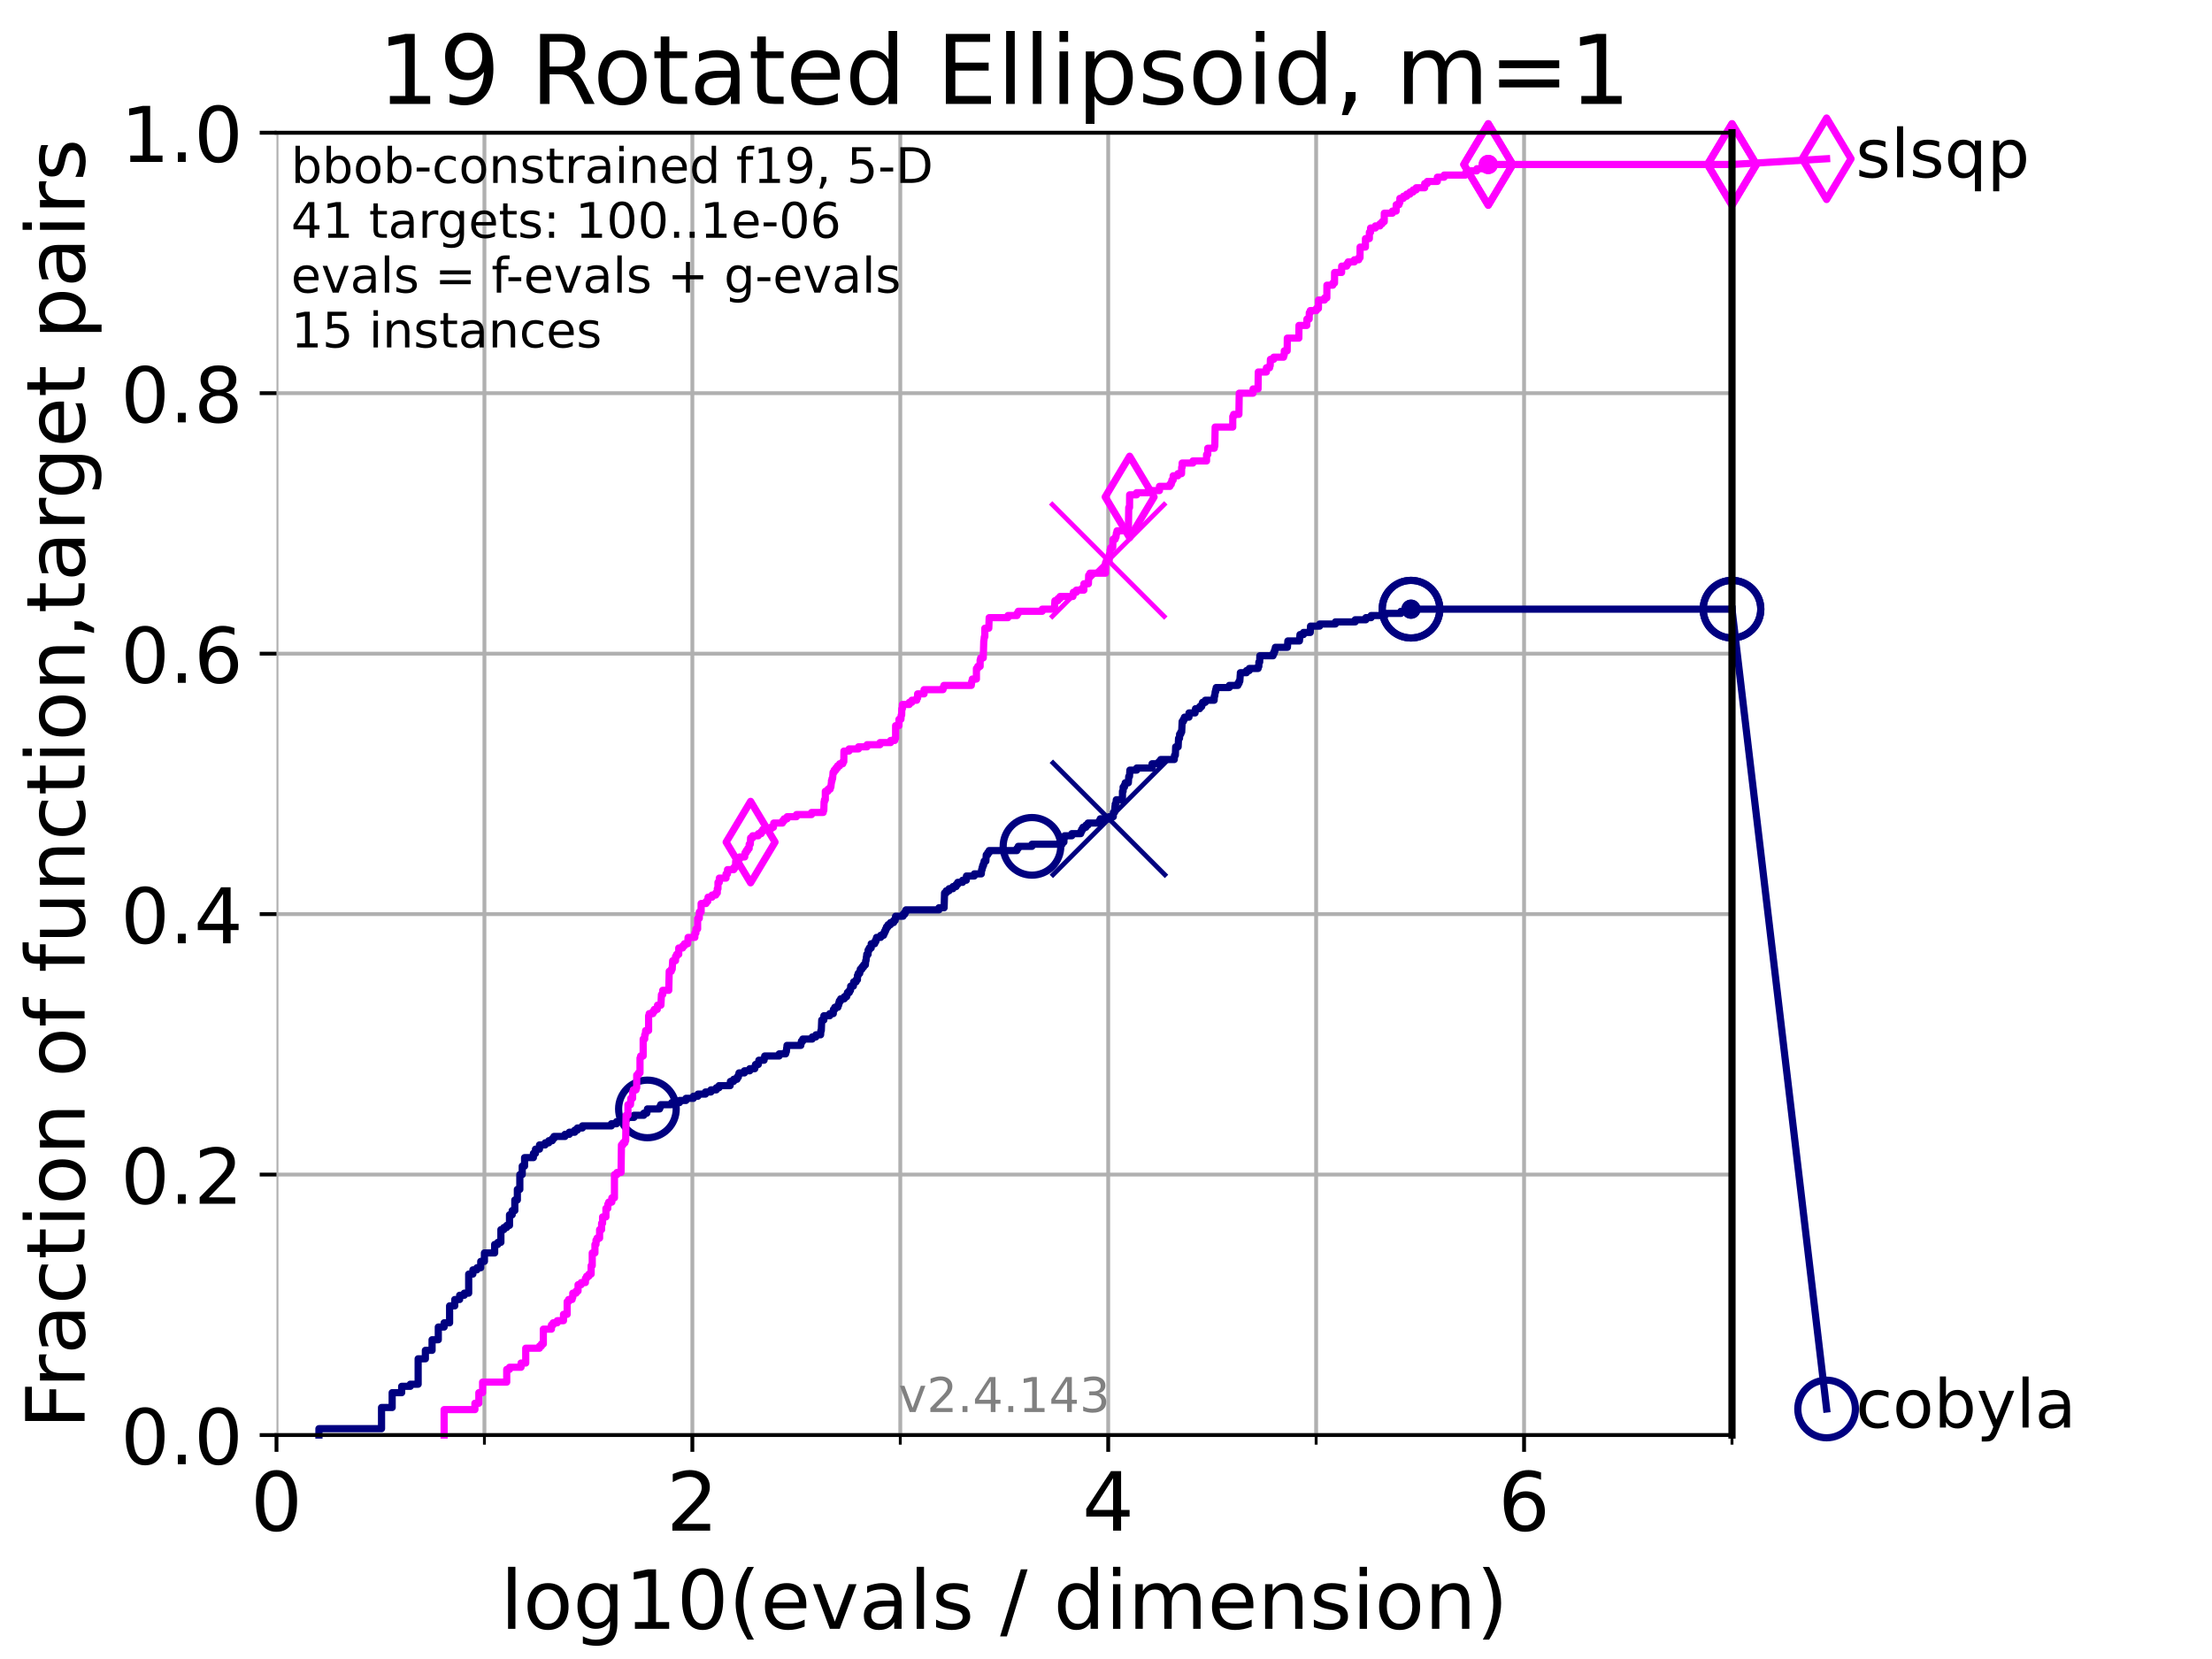 <?xml version="1.0" encoding="utf-8" standalone="no"?>
<!DOCTYPE svg PUBLIC "-//W3C//DTD SVG 1.1//EN"
  "http://www.w3.org/Graphics/SVG/1.1/DTD/svg11.dtd">
<!-- Created with matplotlib (https://matplotlib.org/) -->
<svg height="345.6pt" version="1.1" viewBox="0 0 460.8 345.6" width="460.8pt" xmlns="http://www.w3.org/2000/svg" xmlns:xlink="http://www.w3.org/1999/xlink">
 <defs>
  <style type="text/css">*{stroke-linecap:butt;stroke-linejoin:round;}</style>
 </defs>
 <g id="figure_1">
  <g id="patch_1">
   <path d="M 0 345.6 
L 460.8 345.6 
L 460.8 0 
L 0 0 
z
" style="fill:#ffffff;"/>
  </g>
  <g id="axes_1">
   <g id="patch_2">
    <path d="M 57.6 298.944 
L 360.806 298.944 
L 360.806 27.648 
L 57.6 27.648 
z
" style="fill:#ffffff;"/>
   </g>
   <g id="matplotlib.axis_1">
    <g id="xtick_1">
     <g id="line2d_1">
      <path clip-path="url(#p897d78f3f4)" d="M 57.6 298.944 
L 57.6 27.648 
" style="fill:none;stroke:#b0b0b0;stroke-linecap:square;stroke-width:0.8;"/>
     </g>
     <g id="line2d_2">
      <defs>
       <path d="M 0 0 
L 0 3.5 
" id="m6824b23550" style="stroke:#000000;stroke-width:0.8;"/>
      </defs>
      <g>
       <use style="stroke:#000000;stroke-width:0.8;" x="57.6" xlink:href="#m6824b23550" y="298.944"/>
      </g>
     </g>
     <g id="text_1">
      <!-- 0 -->
      <g transform="translate(52.192 318.861)scale(0.17 -0.17)">
       <defs>
        <path d="M 31.781 66.406 
Q 24.172 66.406 20.328 58.906 
Q 16.5 51.422 16.5 36.375 
Q 16.5 21.391 20.328 13.891 
Q 24.172 6.391 31.781 6.391 
Q 39.453 6.391 43.281 13.891 
Q 47.125 21.391 47.125 36.375 
Q 47.125 51.422 43.281 58.906 
Q 39.453 66.406 31.781 66.406 
z
M 31.781 74.219 
Q 44.047 74.219 50.516 64.516 
Q 56.984 54.828 56.984 36.375 
Q 56.984 17.969 50.516 8.266 
Q 44.047 -1.422 31.781 -1.422 
Q 19.531 -1.422 13.062 8.266 
Q 6.594 17.969 6.594 36.375 
Q 6.594 54.828 13.062 64.516 
Q 19.531 74.219 31.781 74.219 
z
" id="DejaVuSans-48"/>
       </defs>
       <use xlink:href="#DejaVuSans-48"/>
      </g>
     </g>
    </g>
    <g id="xtick_2">
     <g id="line2d_3">
      <path clip-path="url(#p897d78f3f4)" d="M 144.23 298.944 
L 144.23 27.648 
" style="fill:none;stroke:#b0b0b0;stroke-linecap:square;stroke-width:0.8;"/>
     </g>
     <g id="line2d_4">
      <g>
       <use style="stroke:#000000;stroke-width:0.8;" x="144.23" xlink:href="#m6824b23550" y="298.944"/>
      </g>
     </g>
     <g id="text_2">
      <!-- 2 -->
      <g transform="translate(138.822 318.861)scale(0.17 -0.17)">
       <defs>
        <path d="M 19.188 8.297 
L 53.609 8.297 
L 53.609 0 
L 7.328 0 
L 7.328 8.297 
Q 12.938 14.109 22.625 23.891 
Q 32.328 33.688 34.812 36.531 
Q 39.547 41.844 41.422 45.531 
Q 43.312 49.219 43.312 52.781 
Q 43.312 58.594 39.234 62.25 
Q 35.156 65.922 28.609 65.922 
Q 23.969 65.922 18.812 64.312 
Q 13.672 62.703 7.812 59.422 
L 7.812 69.391 
Q 13.766 71.781 18.938 73 
Q 24.125 74.219 28.422 74.219 
Q 39.75 74.219 46.484 68.547 
Q 53.219 62.891 53.219 53.422 
Q 53.219 48.922 51.531 44.891 
Q 49.859 40.875 45.406 35.406 
Q 44.188 33.984 37.641 27.219 
Q 31.109 20.453 19.188 8.297 
z
" id="DejaVuSans-50"/>
       </defs>
       <use xlink:href="#DejaVuSans-50"/>
      </g>
     </g>
    </g>
    <g id="xtick_3">
     <g id="line2d_5">
      <path clip-path="url(#p897d78f3f4)" d="M 230.861 298.944 
L 230.861 27.648 
" style="fill:none;stroke:#b0b0b0;stroke-linecap:square;stroke-width:0.8;"/>
     </g>
     <g id="line2d_6">
      <g>
       <use style="stroke:#000000;stroke-width:0.8;" x="230.861" xlink:href="#m6824b23550" y="298.944"/>
      </g>
     </g>
     <g id="text_3">
      <!-- 4 -->
      <g transform="translate(225.453 318.861)scale(0.17 -0.17)">
       <defs>
        <path d="M 37.797 64.312 
L 12.891 25.391 
L 37.797 25.391 
z
M 35.203 72.906 
L 47.609 72.906 
L 47.609 25.391 
L 58.016 25.391 
L 58.016 17.188 
L 47.609 17.188 
L 47.609 0 
L 37.797 0 
L 37.797 17.188 
L 4.891 17.188 
L 4.891 26.703 
z
" id="DejaVuSans-52"/>
       </defs>
       <use xlink:href="#DejaVuSans-52"/>
      </g>
     </g>
    </g>
    <g id="xtick_4">
     <g id="line2d_7">
      <path clip-path="url(#p897d78f3f4)" d="M 317.491 298.944 
L 317.491 27.648 
" style="fill:none;stroke:#b0b0b0;stroke-linecap:square;stroke-width:0.8;"/>
     </g>
     <g id="line2d_8">
      <g>
       <use style="stroke:#000000;stroke-width:0.8;" x="317.491" xlink:href="#m6824b23550" y="298.944"/>
      </g>
     </g>
     <g id="text_4">
      <!-- 6 -->
      <g transform="translate(312.083 318.861)scale(0.17 -0.17)">
       <defs>
        <path d="M 33.016 40.375 
Q 26.375 40.375 22.484 35.828 
Q 18.609 31.297 18.609 23.391 
Q 18.609 15.531 22.484 10.953 
Q 26.375 6.391 33.016 6.391 
Q 39.656 6.391 43.531 10.953 
Q 47.406 15.531 47.406 23.391 
Q 47.406 31.297 43.531 35.828 
Q 39.656 40.375 33.016 40.375 
z
M 52.594 71.297 
L 52.594 62.312 
Q 48.875 64.062 45.094 64.984 
Q 41.312 65.922 37.594 65.922 
Q 27.828 65.922 22.672 59.328 
Q 17.531 52.734 16.797 39.406 
Q 19.672 43.656 24.016 45.922 
Q 28.375 48.188 33.594 48.188 
Q 44.578 48.188 50.953 41.516 
Q 57.328 34.859 57.328 23.391 
Q 57.328 12.156 50.688 5.359 
Q 44.047 -1.422 33.016 -1.422 
Q 20.359 -1.422 13.672 8.266 
Q 6.984 17.969 6.984 36.375 
Q 6.984 53.656 15.188 63.938 
Q 23.391 74.219 37.203 74.219 
Q 40.922 74.219 44.703 73.484 
Q 48.484 72.75 52.594 71.297 
z
" id="DejaVuSans-54"/>
       </defs>
       <use xlink:href="#DejaVuSans-54"/>
      </g>
     </g>
    </g>
    <g id="xtick_5">
     <g id="line2d_9">
      <path clip-path="url(#p897d78f3f4)" d="M 100.915 298.944 
L 100.915 27.648 
" style="fill:none;stroke:#b0b0b0;stroke-linecap:square;stroke-width:0.8;"/>
     </g>
     <g id="line2d_10">
      <defs>
       <path d="M 0 0 
L 0 2 
" id="m13a3b4d443" style="stroke:#000000;stroke-width:0.6;"/>
      </defs>
      <g>
       <use style="stroke:#000000;stroke-width:0.6;" x="100.915" xlink:href="#m13a3b4d443" y="298.944"/>
      </g>
     </g>
    </g>
    <g id="xtick_6">
     <g id="line2d_11">
      <path clip-path="url(#p897d78f3f4)" d="M 187.546 298.944 
L 187.546 27.648 
" style="fill:none;stroke:#b0b0b0;stroke-linecap:square;stroke-width:0.8;"/>
     </g>
     <g id="line2d_12">
      <g>
       <use style="stroke:#000000;stroke-width:0.6;" x="187.546" xlink:href="#m13a3b4d443" y="298.944"/>
      </g>
     </g>
    </g>
    <g id="xtick_7">
     <g id="line2d_13">
      <path clip-path="url(#p897d78f3f4)" d="M 274.176 298.944 
L 274.176 27.648 
" style="fill:none;stroke:#b0b0b0;stroke-linecap:square;stroke-width:0.8;"/>
     </g>
     <g id="line2d_14">
      <g>
       <use style="stroke:#000000;stroke-width:0.6;" x="274.176" xlink:href="#m13a3b4d443" y="298.944"/>
      </g>
     </g>
    </g>
    <g id="xtick_8">
     <g id="line2d_15">
      <path clip-path="url(#p897d78f3f4)" d="M 360.806 298.944 
L 360.806 27.648 
" style="fill:none;stroke:#b0b0b0;stroke-linecap:square;stroke-width:0.8;"/>
     </g>
     <g id="line2d_16">
      <g>
       <use style="stroke:#000000;stroke-width:0.6;" x="360.806" xlink:href="#m13a3b4d443" y="298.944"/>
      </g>
     </g>
    </g>
    <g id="text_5">
     <!-- log10(evals / dimension) -->
     <g transform="translate(104.239 339.314)scale(0.17 -0.17)">
      <defs>
       <path d="M 9.422 75.984 
L 18.406 75.984 
L 18.406 0 
L 9.422 0 
z
" id="DejaVuSans-108"/>
       <path d="M 30.609 48.391 
Q 23.391 48.391 19.188 42.75 
Q 14.984 37.109 14.984 27.297 
Q 14.984 17.484 19.156 11.844 
Q 23.344 6.203 30.609 6.203 
Q 37.797 6.203 41.984 11.859 
Q 46.188 17.531 46.188 27.297 
Q 46.188 37.016 41.984 42.703 
Q 37.797 48.391 30.609 48.391 
z
M 30.609 56 
Q 42.328 56 49.016 48.375 
Q 55.719 40.766 55.719 27.297 
Q 55.719 13.875 49.016 6.219 
Q 42.328 -1.422 30.609 -1.422 
Q 18.844 -1.422 12.172 6.219 
Q 5.516 13.875 5.516 27.297 
Q 5.516 40.766 12.172 48.375 
Q 18.844 56 30.609 56 
z
" id="DejaVuSans-111"/>
       <path d="M 45.406 27.984 
Q 45.406 37.75 41.375 43.109 
Q 37.359 48.484 30.078 48.484 
Q 22.859 48.484 18.828 43.109 
Q 14.797 37.75 14.797 27.984 
Q 14.797 18.266 18.828 12.891 
Q 22.859 7.516 30.078 7.516 
Q 37.359 7.516 41.375 12.891 
Q 45.406 18.266 45.406 27.984 
z
M 54.391 6.781 
Q 54.391 -7.172 48.188 -13.984 
Q 42 -20.797 29.203 -20.797 
Q 24.469 -20.797 20.266 -20.094 
Q 16.062 -19.391 12.109 -17.922 
L 12.109 -9.188 
Q 16.062 -11.328 19.922 -12.344 
Q 23.781 -13.375 27.781 -13.375 
Q 36.625 -13.375 41.016 -8.766 
Q 45.406 -4.156 45.406 5.172 
L 45.406 9.625 
Q 42.625 4.781 38.281 2.391 
Q 33.938 0 27.875 0 
Q 17.828 0 11.672 7.656 
Q 5.516 15.328 5.516 27.984 
Q 5.516 40.672 11.672 48.328 
Q 17.828 56 27.875 56 
Q 33.938 56 38.281 53.609 
Q 42.625 51.219 45.406 46.391 
L 45.406 54.688 
L 54.391 54.688 
z
" id="DejaVuSans-103"/>
       <path d="M 12.406 8.297 
L 28.516 8.297 
L 28.516 63.922 
L 10.984 60.406 
L 10.984 69.391 
L 28.422 72.906 
L 38.281 72.906 
L 38.281 8.297 
L 54.391 8.297 
L 54.391 0 
L 12.406 0 
z
" id="DejaVuSans-49"/>
       <path d="M 31 75.875 
Q 24.469 64.656 21.281 53.656 
Q 18.109 42.672 18.109 31.391 
Q 18.109 20.125 21.312 9.062 
Q 24.516 -2 31 -13.188 
L 23.188 -13.188 
Q 15.875 -1.703 12.234 9.375 
Q 8.594 20.453 8.594 31.391 
Q 8.594 42.281 12.203 53.312 
Q 15.828 64.359 23.188 75.875 
z
" id="DejaVuSans-40"/>
       <path d="M 56.203 29.594 
L 56.203 25.203 
L 14.891 25.203 
Q 15.484 15.922 20.484 11.062 
Q 25.484 6.203 34.422 6.203 
Q 39.594 6.203 44.453 7.469 
Q 49.312 8.734 54.109 11.281 
L 54.109 2.781 
Q 49.266 0.734 44.188 -0.344 
Q 39.109 -1.422 33.891 -1.422 
Q 20.797 -1.422 13.156 6.188 
Q 5.516 13.812 5.516 26.812 
Q 5.516 40.234 12.766 48.109 
Q 20.016 56 32.328 56 
Q 43.359 56 49.781 48.891 
Q 56.203 41.797 56.203 29.594 
z
M 47.219 32.234 
Q 47.125 39.594 43.094 43.984 
Q 39.062 48.391 32.422 48.391 
Q 24.906 48.391 20.391 44.141 
Q 15.875 39.891 15.188 32.172 
z
" id="DejaVuSans-101"/>
       <path d="M 2.984 54.688 
L 12.5 54.688 
L 29.594 8.797 
L 46.688 54.688 
L 56.203 54.688 
L 35.688 0 
L 23.484 0 
z
" id="DejaVuSans-118"/>
       <path d="M 34.281 27.484 
Q 23.391 27.484 19.188 25 
Q 14.984 22.516 14.984 16.5 
Q 14.984 11.719 18.141 8.906 
Q 21.297 6.109 26.703 6.109 
Q 34.188 6.109 38.703 11.406 
Q 43.219 16.703 43.219 25.484 
L 43.219 27.484 
z
M 52.203 31.203 
L 52.203 0 
L 43.219 0 
L 43.219 8.297 
Q 40.141 3.328 35.547 0.953 
Q 30.953 -1.422 24.312 -1.422 
Q 15.922 -1.422 10.953 3.297 
Q 6 8.016 6 15.922 
Q 6 25.141 12.172 29.828 
Q 18.359 34.516 30.609 34.516 
L 43.219 34.516 
L 43.219 35.406 
Q 43.219 41.609 39.141 45 
Q 35.062 48.391 27.688 48.391 
Q 23 48.391 18.547 47.266 
Q 14.109 46.141 10.016 43.891 
L 10.016 52.203 
Q 14.938 54.109 19.578 55.047 
Q 24.219 56 28.609 56 
Q 40.484 56 46.344 49.844 
Q 52.203 43.703 52.203 31.203 
z
" id="DejaVuSans-97"/>
       <path d="M 44.281 53.078 
L 44.281 44.578 
Q 40.484 46.531 36.375 47.5 
Q 32.281 48.484 27.875 48.484 
Q 21.188 48.484 17.844 46.438 
Q 14.5 44.391 14.5 40.281 
Q 14.5 37.156 16.891 35.375 
Q 19.281 33.594 26.516 31.984 
L 29.594 31.297 
Q 39.156 29.25 43.188 25.516 
Q 47.219 21.781 47.219 15.094 
Q 47.219 7.469 41.188 3.016 
Q 35.156 -1.422 24.609 -1.422 
Q 20.219 -1.422 15.453 -0.562 
Q 10.688 0.297 5.422 2 
L 5.422 11.281 
Q 10.406 8.688 15.234 7.391 
Q 20.062 6.109 24.812 6.109 
Q 31.156 6.109 34.562 8.281 
Q 37.984 10.453 37.984 14.406 
Q 37.984 18.062 35.516 20.016 
Q 33.062 21.969 24.703 23.781 
L 21.578 24.516 
Q 13.234 26.266 9.516 29.906 
Q 5.812 33.547 5.812 39.891 
Q 5.812 47.609 11.281 51.797 
Q 16.75 56 26.812 56 
Q 31.781 56 36.172 55.266 
Q 40.578 54.547 44.281 53.078 
z
" id="DejaVuSans-115"/>
       <path id="DejaVuSans-32"/>
       <path d="M 25.391 72.906 
L 33.688 72.906 
L 8.297 -9.281 
L 0 -9.281 
z
" id="DejaVuSans-47"/>
       <path d="M 45.406 46.391 
L 45.406 75.984 
L 54.391 75.984 
L 54.391 0 
L 45.406 0 
L 45.406 8.203 
Q 42.578 3.328 38.25 0.953 
Q 33.938 -1.422 27.875 -1.422 
Q 17.969 -1.422 11.734 6.484 
Q 5.516 14.406 5.516 27.297 
Q 5.516 40.188 11.734 48.094 
Q 17.969 56 27.875 56 
Q 33.938 56 38.25 53.625 
Q 42.578 51.266 45.406 46.391 
z
M 14.797 27.297 
Q 14.797 17.391 18.875 11.75 
Q 22.953 6.109 30.078 6.109 
Q 37.203 6.109 41.297 11.75 
Q 45.406 17.391 45.406 27.297 
Q 45.406 37.203 41.297 42.844 
Q 37.203 48.484 30.078 48.484 
Q 22.953 48.484 18.875 42.844 
Q 14.797 37.203 14.797 27.297 
z
" id="DejaVuSans-100"/>
       <path d="M 9.422 54.688 
L 18.406 54.688 
L 18.406 0 
L 9.422 0 
z
M 9.422 75.984 
L 18.406 75.984 
L 18.406 64.594 
L 9.422 64.594 
z
" id="DejaVuSans-105"/>
       <path d="M 52 44.188 
Q 55.375 50.25 60.062 53.125 
Q 64.75 56 71.094 56 
Q 79.641 56 84.281 50.016 
Q 88.922 44.047 88.922 33.016 
L 88.922 0 
L 79.891 0 
L 79.891 32.719 
Q 79.891 40.578 77.094 44.375 
Q 74.312 48.188 68.609 48.188 
Q 61.625 48.188 57.562 43.547 
Q 53.516 38.922 53.516 30.906 
L 53.516 0 
L 44.484 0 
L 44.484 32.719 
Q 44.484 40.625 41.703 44.406 
Q 38.922 48.188 33.109 48.188 
Q 26.219 48.188 22.156 43.531 
Q 18.109 38.875 18.109 30.906 
L 18.109 0 
L 9.078 0 
L 9.078 54.688 
L 18.109 54.688 
L 18.109 46.188 
Q 21.188 51.219 25.484 53.609 
Q 29.781 56 35.688 56 
Q 41.656 56 45.828 52.969 
Q 50 49.953 52 44.188 
z
" id="DejaVuSans-109"/>
       <path d="M 54.891 33.016 
L 54.891 0 
L 45.906 0 
L 45.906 32.719 
Q 45.906 40.484 42.875 44.328 
Q 39.844 48.188 33.797 48.188 
Q 26.516 48.188 22.312 43.547 
Q 18.109 38.922 18.109 30.906 
L 18.109 0 
L 9.078 0 
L 9.078 54.688 
L 18.109 54.688 
L 18.109 46.188 
Q 21.344 51.125 25.703 53.562 
Q 30.078 56 35.797 56 
Q 45.219 56 50.047 50.172 
Q 54.891 44.344 54.891 33.016 
z
" id="DejaVuSans-110"/>
       <path d="M 8.016 75.875 
L 15.828 75.875 
Q 23.141 64.359 26.781 53.312 
Q 30.422 42.281 30.422 31.391 
Q 30.422 20.453 26.781 9.375 
Q 23.141 -1.703 15.828 -13.188 
L 8.016 -13.188 
Q 14.5 -2 17.703 9.062 
Q 20.906 20.125 20.906 31.391 
Q 20.906 42.672 17.703 53.656 
Q 14.5 64.656 8.016 75.875 
z
" id="DejaVuSans-41"/>
      </defs>
      <use xlink:href="#DejaVuSans-108"/>
      <use x="27.783" xlink:href="#DejaVuSans-111"/>
      <use x="88.965" xlink:href="#DejaVuSans-103"/>
      <use x="152.441" xlink:href="#DejaVuSans-49"/>
      <use x="216.064" xlink:href="#DejaVuSans-48"/>
      <use x="279.688" xlink:href="#DejaVuSans-40"/>
      <use x="318.701" xlink:href="#DejaVuSans-101"/>
      <use x="380.225" xlink:href="#DejaVuSans-118"/>
      <use x="439.404" xlink:href="#DejaVuSans-97"/>
      <use x="500.684" xlink:href="#DejaVuSans-108"/>
      <use x="528.467" xlink:href="#DejaVuSans-115"/>
      <use x="580.566" xlink:href="#DejaVuSans-32"/>
      <use x="612.354" xlink:href="#DejaVuSans-47"/>
      <use x="646.045" xlink:href="#DejaVuSans-32"/>
      <use x="677.832" xlink:href="#DejaVuSans-100"/>
      <use x="741.309" xlink:href="#DejaVuSans-105"/>
      <use x="769.092" xlink:href="#DejaVuSans-109"/>
      <use x="866.504" xlink:href="#DejaVuSans-101"/>
      <use x="928.027" xlink:href="#DejaVuSans-110"/>
      <use x="991.406" xlink:href="#DejaVuSans-115"/>
      <use x="1043.506" xlink:href="#DejaVuSans-105"/>
      <use x="1071.289" xlink:href="#DejaVuSans-111"/>
      <use x="1132.471" xlink:href="#DejaVuSans-110"/>
      <use x="1195.85" xlink:href="#DejaVuSans-41"/>
     </g>
    </g>
   </g>
   <g id="matplotlib.axis_2">
    <g id="ytick_1">
     <g id="line2d_17">
      <path clip-path="url(#p897d78f3f4)" d="M 57.6 298.944 
L 360.806 298.944 
" style="fill:none;stroke:#b0b0b0;stroke-linecap:square;stroke-width:0.8;"/>
     </g>
     <g id="line2d_18">
      <defs>
       <path d="M 0 0 
L -3.5 0 
" id="m1438f98a56" style="stroke:#000000;stroke-width:0.8;"/>
      </defs>
      <g>
       <use style="stroke:#000000;stroke-width:0.8;" x="57.6" xlink:href="#m1438f98a56" y="298.944"/>
      </g>
     </g>
     <g id="text_6">
      <!-- 0.0 -->
      <g transform="translate(25.155 305.023)scale(0.16 -0.16)">
       <defs>
        <path d="M 10.688 12.406 
L 21 12.406 
L 21 0 
L 10.688 0 
z
" id="DejaVuSans-46"/>
       </defs>
       <use xlink:href="#DejaVuSans-48"/>
       <use x="63.623" xlink:href="#DejaVuSans-46"/>
       <use x="95.41" xlink:href="#DejaVuSans-48"/>
      </g>
     </g>
    </g>
    <g id="ytick_2">
     <g id="line2d_19">
      <path clip-path="url(#p897d78f3f4)" d="M 57.6 244.685 
L 360.806 244.685 
" style="fill:none;stroke:#b0b0b0;stroke-linecap:square;stroke-width:0.8;"/>
     </g>
     <g id="line2d_20">
      <g>
       <use style="stroke:#000000;stroke-width:0.8;" x="57.6" xlink:href="#m1438f98a56" y="244.685"/>
      </g>
     </g>
     <g id="text_7">
      <!-- 0.2 -->
      <g transform="translate(25.155 250.764)scale(0.16 -0.16)">
       <use xlink:href="#DejaVuSans-48"/>
       <use x="63.623" xlink:href="#DejaVuSans-46"/>
       <use x="95.41" xlink:href="#DejaVuSans-50"/>
      </g>
     </g>
    </g>
    <g id="ytick_3">
     <g id="line2d_21">
      <path clip-path="url(#p897d78f3f4)" d="M 57.6 190.426 
L 360.806 190.426 
" style="fill:none;stroke:#b0b0b0;stroke-linecap:square;stroke-width:0.8;"/>
     </g>
     <g id="line2d_22">
      <g>
       <use style="stroke:#000000;stroke-width:0.8;" x="57.6" xlink:href="#m1438f98a56" y="190.426"/>
      </g>
     </g>
     <g id="text_8">
      <!-- 0.4 -->
      <g transform="translate(25.155 196.504)scale(0.16 -0.16)">
       <use xlink:href="#DejaVuSans-48"/>
       <use x="63.623" xlink:href="#DejaVuSans-46"/>
       <use x="95.41" xlink:href="#DejaVuSans-52"/>
      </g>
     </g>
    </g>
    <g id="ytick_4">
     <g id="line2d_23">
      <path clip-path="url(#p897d78f3f4)" d="M 57.6 136.166 
L 360.806 136.166 
" style="fill:none;stroke:#b0b0b0;stroke-linecap:square;stroke-width:0.8;"/>
     </g>
     <g id="line2d_24">
      <g>
       <use style="stroke:#000000;stroke-width:0.8;" x="57.6" xlink:href="#m1438f98a56" y="136.166"/>
      </g>
     </g>
     <g id="text_9">
      <!-- 0.6 -->
      <g transform="translate(25.155 142.245)scale(0.16 -0.16)">
       <use xlink:href="#DejaVuSans-48"/>
       <use x="63.623" xlink:href="#DejaVuSans-46"/>
       <use x="95.41" xlink:href="#DejaVuSans-54"/>
      </g>
     </g>
    </g>
    <g id="ytick_5">
     <g id="line2d_25">
      <path clip-path="url(#p897d78f3f4)" d="M 57.6 81.907 
L 360.806 81.907 
" style="fill:none;stroke:#b0b0b0;stroke-linecap:square;stroke-width:0.8;"/>
     </g>
     <g id="line2d_26">
      <g>
       <use style="stroke:#000000;stroke-width:0.8;" x="57.6" xlink:href="#m1438f98a56" y="81.907"/>
      </g>
     </g>
     <g id="text_10">
      <!-- 0.8 -->
      <g transform="translate(25.155 87.986)scale(0.16 -0.16)">
       <defs>
        <path d="M 31.781 34.625 
Q 24.75 34.625 20.719 30.859 
Q 16.703 27.094 16.703 20.516 
Q 16.703 13.922 20.719 10.156 
Q 24.75 6.391 31.781 6.391 
Q 38.812 6.391 42.859 10.172 
Q 46.922 13.969 46.922 20.516 
Q 46.922 27.094 42.891 30.859 
Q 38.875 34.625 31.781 34.625 
z
M 21.922 38.812 
Q 15.578 40.375 12.031 44.719 
Q 8.5 49.078 8.5 55.328 
Q 8.5 64.062 14.719 69.141 
Q 20.953 74.219 31.781 74.219 
Q 42.672 74.219 48.875 69.141 
Q 55.078 64.062 55.078 55.328 
Q 55.078 49.078 51.531 44.719 
Q 48 40.375 41.703 38.812 
Q 48.828 37.156 52.797 32.312 
Q 56.781 27.484 56.781 20.516 
Q 56.781 9.906 50.312 4.234 
Q 43.844 -1.422 31.781 -1.422 
Q 19.734 -1.422 13.25 4.234 
Q 6.781 9.906 6.781 20.516 
Q 6.781 27.484 10.781 32.312 
Q 14.797 37.156 21.922 38.812 
z
M 18.312 54.391 
Q 18.312 48.734 21.844 45.562 
Q 25.391 42.391 31.781 42.391 
Q 38.141 42.391 41.719 45.562 
Q 45.312 48.734 45.312 54.391 
Q 45.312 60.062 41.719 63.234 
Q 38.141 66.406 31.781 66.406 
Q 25.391 66.406 21.844 63.234 
Q 18.312 60.062 18.312 54.391 
z
" id="DejaVuSans-56"/>
       </defs>
       <use xlink:href="#DejaVuSans-48"/>
       <use x="63.623" xlink:href="#DejaVuSans-46"/>
       <use x="95.41" xlink:href="#DejaVuSans-56"/>
      </g>
     </g>
    </g>
    <g id="ytick_6">
     <g id="line2d_27">
      <path clip-path="url(#p897d78f3f4)" d="M 57.6 27.648 
L 360.806 27.648 
" style="fill:none;stroke:#b0b0b0;stroke-linecap:square;stroke-width:0.8;"/>
     </g>
     <g id="line2d_28">
      <g>
       <use style="stroke:#000000;stroke-width:0.8;" x="57.6" xlink:href="#m1438f98a56" y="27.648"/>
      </g>
     </g>
     <g id="text_11">
      <!-- 1.0 -->
      <g transform="translate(25.155 33.727)scale(0.16 -0.16)">
       <use xlink:href="#DejaVuSans-49"/>
       <use x="63.623" xlink:href="#DejaVuSans-46"/>
       <use x="95.41" xlink:href="#DejaVuSans-48"/>
      </g>
     </g>
    </g>
    <g id="text_12">
     <!-- Fraction of function,target pairs -->
     <g transform="translate(17.62 297.681)rotate(-90)scale(0.17 -0.17)">
      <defs>
       <path d="M 9.812 72.906 
L 51.703 72.906 
L 51.703 64.594 
L 19.672 64.594 
L 19.672 43.109 
L 48.578 43.109 
L 48.578 34.812 
L 19.672 34.812 
L 19.672 0 
L 9.812 0 
z
" id="DejaVuSans-70"/>
       <path d="M 41.109 46.297 
Q 39.594 47.172 37.812 47.578 
Q 36.031 48 33.891 48 
Q 26.266 48 22.188 43.047 
Q 18.109 38.094 18.109 28.812 
L 18.109 0 
L 9.078 0 
L 9.078 54.688 
L 18.109 54.688 
L 18.109 46.188 
Q 20.953 51.172 25.484 53.578 
Q 30.031 56 36.531 56 
Q 37.453 56 38.578 55.875 
Q 39.703 55.766 41.062 55.516 
z
" id="DejaVuSans-114"/>
       <path d="M 48.781 52.594 
L 48.781 44.188 
Q 44.969 46.297 41.141 47.344 
Q 37.312 48.391 33.406 48.391 
Q 24.656 48.391 19.812 42.844 
Q 14.984 37.312 14.984 27.297 
Q 14.984 17.281 19.812 11.734 
Q 24.656 6.203 33.406 6.203 
Q 37.312 6.203 41.141 7.25 
Q 44.969 8.297 48.781 10.406 
L 48.781 2.094 
Q 45.016 0.344 40.984 -0.531 
Q 36.969 -1.422 32.422 -1.422 
Q 20.062 -1.422 12.781 6.344 
Q 5.516 14.109 5.516 27.297 
Q 5.516 40.672 12.859 48.328 
Q 20.219 56 33.016 56 
Q 37.156 56 41.109 55.141 
Q 45.062 54.297 48.781 52.594 
z
" id="DejaVuSans-99"/>
       <path d="M 18.312 70.219 
L 18.312 54.688 
L 36.812 54.688 
L 36.812 47.703 
L 18.312 47.703 
L 18.312 18.016 
Q 18.312 11.328 20.141 9.422 
Q 21.969 7.516 27.594 7.516 
L 36.812 7.516 
L 36.812 0 
L 27.594 0 
Q 17.188 0 13.234 3.875 
Q 9.281 7.766 9.281 18.016 
L 9.281 47.703 
L 2.688 47.703 
L 2.688 54.688 
L 9.281 54.688 
L 9.281 70.219 
z
" id="DejaVuSans-116"/>
       <path d="M 37.109 75.984 
L 37.109 68.5 
L 28.516 68.5 
Q 23.688 68.5 21.797 66.547 
Q 19.922 64.594 19.922 59.516 
L 19.922 54.688 
L 34.719 54.688 
L 34.719 47.703 
L 19.922 47.703 
L 19.922 0 
L 10.891 0 
L 10.891 47.703 
L 2.297 47.703 
L 2.297 54.688 
L 10.891 54.688 
L 10.891 58.5 
Q 10.891 67.625 15.141 71.797 
Q 19.391 75.984 28.609 75.984 
z
" id="DejaVuSans-102"/>
       <path d="M 8.5 21.578 
L 8.5 54.688 
L 17.484 54.688 
L 17.484 21.922 
Q 17.484 14.156 20.5 10.266 
Q 23.531 6.391 29.594 6.391 
Q 36.859 6.391 41.078 11.031 
Q 45.312 15.672 45.312 23.688 
L 45.312 54.688 
L 54.297 54.688 
L 54.297 0 
L 45.312 0 
L 45.312 8.406 
Q 42.047 3.422 37.719 1 
Q 33.406 -1.422 27.688 -1.422 
Q 18.266 -1.422 13.375 4.438 
Q 8.5 10.297 8.5 21.578 
z
M 31.109 56 
z
" id="DejaVuSans-117"/>
       <path d="M 11.719 12.406 
L 22.016 12.406 
L 22.016 4 
L 14.016 -11.625 
L 7.719 -11.625 
L 11.719 4 
z
" id="DejaVuSans-44"/>
       <path d="M 18.109 8.203 
L 18.109 -20.797 
L 9.078 -20.797 
L 9.078 54.688 
L 18.109 54.688 
L 18.109 46.391 
Q 20.953 51.266 25.266 53.625 
Q 29.594 56 35.594 56 
Q 45.562 56 51.781 48.094 
Q 58.016 40.188 58.016 27.297 
Q 58.016 14.406 51.781 6.484 
Q 45.562 -1.422 35.594 -1.422 
Q 29.594 -1.422 25.266 0.953 
Q 20.953 3.328 18.109 8.203 
z
M 48.688 27.297 
Q 48.688 37.203 44.609 42.844 
Q 40.531 48.484 33.406 48.484 
Q 26.266 48.484 22.188 42.844 
Q 18.109 37.203 18.109 27.297 
Q 18.109 17.391 22.188 11.75 
Q 26.266 6.109 33.406 6.109 
Q 40.531 6.109 44.609 11.75 
Q 48.688 17.391 48.688 27.297 
z
" id="DejaVuSans-112"/>
      </defs>
      <use xlink:href="#DejaVuSans-70"/>
      <use x="50.27" xlink:href="#DejaVuSans-114"/>
      <use x="91.383" xlink:href="#DejaVuSans-97"/>
      <use x="152.662" xlink:href="#DejaVuSans-99"/>
      <use x="207.643" xlink:href="#DejaVuSans-116"/>
      <use x="246.852" xlink:href="#DejaVuSans-105"/>
      <use x="274.635" xlink:href="#DejaVuSans-111"/>
      <use x="335.816" xlink:href="#DejaVuSans-110"/>
      <use x="399.195" xlink:href="#DejaVuSans-32"/>
      <use x="430.982" xlink:href="#DejaVuSans-111"/>
      <use x="492.164" xlink:href="#DejaVuSans-102"/>
      <use x="527.369" xlink:href="#DejaVuSans-32"/>
      <use x="559.156" xlink:href="#DejaVuSans-102"/>
      <use x="594.361" xlink:href="#DejaVuSans-117"/>
      <use x="657.74" xlink:href="#DejaVuSans-110"/>
      <use x="721.119" xlink:href="#DejaVuSans-99"/>
      <use x="776.1" xlink:href="#DejaVuSans-116"/>
      <use x="815.309" xlink:href="#DejaVuSans-105"/>
      <use x="843.092" xlink:href="#DejaVuSans-111"/>
      <use x="904.273" xlink:href="#DejaVuSans-110"/>
      <use x="967.652" xlink:href="#DejaVuSans-44"/>
      <use x="999.439" xlink:href="#DejaVuSans-116"/>
      <use x="1038.648" xlink:href="#DejaVuSans-97"/>
      <use x="1099.928" xlink:href="#DejaVuSans-114"/>
      <use x="1139.291" xlink:href="#DejaVuSans-103"/>
      <use x="1202.768" xlink:href="#DejaVuSans-101"/>
      <use x="1264.291" xlink:href="#DejaVuSans-116"/>
      <use x="1303.5" xlink:href="#DejaVuSans-32"/>
      <use x="1335.287" xlink:href="#DejaVuSans-112"/>
      <use x="1398.764" xlink:href="#DejaVuSans-97"/>
      <use x="1460.043" xlink:href="#DejaVuSans-105"/>
      <use x="1487.826" xlink:href="#DejaVuSans-114"/>
      <use x="1528.939" xlink:href="#DejaVuSans-115"/>
     </g>
    </g>
   </g>
   <g id="line2d_29">
    <defs>
     <path d="M 0 1.5 
C 0.398 1.5 0.779 1.342 1.061 1.061 
C 1.342 0.779 1.5 0.398 1.5 0 
C 1.5 -0.398 1.342 -0.779 1.061 -1.061 
C 0.779 -1.342 0.398 -1.5 0 -1.5 
C -0.398 -1.5 -0.779 -1.342 -1.061 -1.061 
C -1.342 -0.779 -1.5 -0.398 -1.5 0 
C -1.5 0.398 -1.342 0.779 -1.061 1.061 
C -0.779 1.342 -0.398 1.5 0 1.5 
z
" id="m6529387fa4" style="stroke:#000080;"/>
    </defs>
    <g>
     <use style="fill:#000080;stroke:#000080;" x="293.94" xlink:href="#m6529387fa4" y="126.903"/>
     <use style="fill:#000080;stroke:#000080;" x="293.94" xlink:href="#m6529387fa4" y="126.903"/>
    </g>
   </g>
   <g id="line2d_30">
    <path d="M 66.441 298.944 
L 66.441 297.621 
L 79.481 297.621 
L 79.481 293.209 
L 81.696 293.209 
L 81.696 290.121 
L 83.678 290.121 
L 83.678 288.798 
L 85.471 288.798 
L 85.471 288.357 
L 87.108 288.357 
L 87.108 283.063 
L 88.614 283.063 
L 88.614 281.299 
L 90.008 281.299 
L 90.008 279.093 
L 91.306 279.093 
L 91.306 276.446 
L 92.52 276.446 
L 92.52 275.564 
L 93.66 275.564 
L 93.66 272.035 
L 94.736 272.035 
L 94.736 270.712 
L 95.753 270.712 
L 95.753 269.829 
L 96.718 269.829 
L 96.718 269.388 
L 97.635 269.388 
L 97.635 265.418 
L 98.51 265.418 
L 98.51 264.536 
L 99.347 264.536 
L 99.347 264.095 
L 100.147 264.095 
L 100.147 262.771 
L 100.915 262.771 
L 100.915 261.007 
L 103.047 261.007 
L 103.047 259.242 
L 103.707 259.242 
L 103.707 258.801 
L 104.345 258.801 
L 104.345 256.154 
L 104.962 256.154 
L 104.962 255.713 
L 105.559 255.713 
L 105.559 255.272 
L 106.138 255.272 
L 106.138 253.066 
L 106.699 253.066 
L 106.699 252.184 
L 107.245 252.184 
L 107.245 249.978 
L 107.775 249.978 
L 107.775 247.773 
L 108.29 247.773 
L 108.29 244.685 
L 108.792 244.685 
L 108.792 242.92 
L 109.28 242.92 
L 109.28 241.156 
L 111.117 241.156 
L 111.117 240.273 
L 111.55 240.273 
L 111.55 239.391 
L 112.386 239.391 
L 112.386 238.509 
L 113.574 238.509 
L 113.574 238.068 
L 114.327 238.068 
L 114.327 237.627 
L 115.051 237.627 
L 115.051 237.186 
L 115.402 237.186 
L 115.402 236.744 
L 117.695 236.744 
L 117.695 236.303 
L 118.598 236.303 
L 118.598 235.862 
L 119.739 235.862 
L 119.739 235.421 
L 120.284 235.421 
L 120.284 234.98 
L 121.329 234.98 
L 121.329 234.539 
L 127.366 234.539 
L 127.366 234.098 
L 128.441 234.098 
L 128.441 233.657 
L 129.125 233.657 
L 129.125 233.215 
L 130.579 233.215 
L 130.579 232.774 
L 132.073 232.774 
L 132.073 232.333 
L 134.113 232.333 
L 134.113 231.892 
L 134.746 231.892 
L 134.746 231.451 
L 134.87 231.451 
L 134.87 231.01 
L 137.413 231.01 
L 137.413 230.569 
L 137.628 230.569 
L 137.628 230.127 
L 139.938 230.127 
L 139.938 229.686 
L 141.567 229.686 
L 141.567 229.245 
L 142.906 229.245 
L 142.906 228.804 
L 144.455 228.804 
L 144.455 228.363 
L 145.397 228.363 
L 145.397 227.922 
L 146.957 227.922 
L 146.957 227.481 
L 148.094 227.481 
L 148.094 227.04 
L 149.224 227.04 
L 149.224 226.598 
L 149.792 226.598 
L 149.792 226.157 
L 152.107 226.157 
L 152.156 225.275 
L 152.835 225.275 
L 152.835 224.834 
L 153.536 224.834 
L 153.536 224.393 
L 153.81 224.393 
L 153.81 223.952 
L 153.945 223.952 
L 153.945 223.51 
L 155.077 223.51 
L 155.077 223.069 
L 156.185 223.069 
L 156.185 222.628 
L 157.232 222.628 
L 157.232 222.187 
L 157.382 222.187 
L 157.382 221.746 
L 157.971 221.746 
L 158.08 220.864 
L 159.165 220.864 
L 159.165 220.423 
L 159.3 220.423 
L 159.3 219.981 
L 162.32 219.981 
L 162.32 219.54 
L 163.666 219.54 
L 163.666 219.099 
L 163.813 219.099 
L 163.892 218.217 
L 163.945 218.217 
L 163.945 217.776 
L 166.826 217.776 
L 166.826 217.335 
L 166.939 217.335 
L 166.939 216.894 
L 167.229 216.894 
L 167.229 216.452 
L 169.205 216.452 
L 169.205 216.011 
L 169.967 216.011 
L 169.967 215.57 
L 170.947 215.57 
L 171.001 214.688 
L 171.092 214.688 
L 171.182 212.482 
L 171.625 212.482 
L 171.625 211.6 
L 172.848 211.6 
L 172.848 211.159 
L 173.589 211.159 
L 173.621 210.277 
L 173.902 210.277 
L 173.902 209.835 
L 174.544 209.835 
L 174.544 209.394 
L 174.709 209.394 
L 174.709 208.953 
L 174.842 208.953 
L 174.842 208.512 
L 175.121 208.512 
L 175.121 208.071 
L 175.891 208.071 
L 175.891 207.63 
L 176.374 207.63 
L 176.374 207.189 
L 176.537 207.189 
L 176.537 206.747 
L 176.938 206.747 
L 176.938 206.306 
L 177.175 206.306 
L 177.214 205.424 
L 177.779 205.424 
L 177.829 204.542 
L 178.339 204.542 
L 178.339 204.101 
L 178.62 204.101 
L 178.62 203.218 
L 178.776 203.218 
L 178.776 202.777 
L 179.097 202.777 
L 179.097 202.336 
L 179.215 202.336 
L 179.215 201.895 
L 179.563 201.895 
L 179.563 201.454 
L 179.905 201.454 
L 179.905 201.013 
L 180.274 201.013 
L 180.34 200.13 
L 180.407 200.13 
L 180.505 199.248 
L 180.56 199.248 
L 180.56 198.807 
L 180.841 198.807 
L 180.841 197.925 
L 181.076 197.925 
L 181.076 197.484 
L 181.486 197.484 
L 181.486 196.601 
L 182.219 196.601 
L 182.219 196.16 
L 182.447 196.16 
L 182.447 195.719 
L 182.604 195.719 
L 182.604 195.278 
L 183.465 195.278 
L 183.465 194.837 
L 184.072 194.837 
L 184.072 194.396 
L 184.279 194.396 
L 184.279 193.955 
L 184.484 193.955 
L 184.484 193.514 
L 184.678 193.514 
L 184.678 193.072 
L 184.999 193.072 
L 184.999 192.631 
L 185.501 192.631 
L 185.501 192.19 
L 186.16 192.19 
L 186.16 191.749 
L 186.489 191.749 
L 186.569 190.867 
L 188.134 190.867 
L 188.134 190.426 
L 188.496 190.426 
L 188.496 189.984 
L 188.723 189.984 
L 188.723 189.543 
L 195.595 189.543 
L 195.595 189.102 
L 196.676 189.102 
L 196.769 186.014 
L 197.116 186.014 
L 197.116 185.573 
L 197.704 185.573 
L 197.704 185.132 
L 198.511 185.132 
L 198.511 184.691 
L 199.175 184.691 
L 199.175 184.25 
L 199.509 184.25 
L 199.509 183.809 
L 200.528 183.809 
L 200.528 183.367 
L 201.303 183.367 
L 201.332 182.485 
L 202.965 182.485 
L 202.965 182.044 
L 204.425 182.044 
L 204.49 181.162 
L 204.593 181.162 
L 204.593 180.721 
L 204.715 180.721 
L 204.715 180.28 
L 204.892 180.28 
L 204.892 179.838 
L 205.011 179.838 
L 205.011 179.397 
L 205.374 179.397 
L 205.455 178.074 
L 205.749 178.074 
L 205.749 177.633 
L 206.058 177.633 
L 206.058 177.192 
L 211.836 177.192 
L 211.836 176.751 
L 212.118 176.751 
L 212.118 176.309 
L 214.978 176.309 
L 214.978 175.868 
L 221.272 175.868 
L 221.272 175.427 
L 221.631 175.427 
L 221.666 174.545 
L 221.779 174.545 
L 221.779 174.104 
L 223.284 174.104 
L 223.284 173.663 
L 225.129 173.663 
L 225.129 173.221 
L 225.327 173.221 
L 225.327 172.78 
L 225.593 172.78 
L 225.593 172.339 
L 226.209 172.339 
L 226.209 171.898 
L 226.642 171.898 
L 226.642 171.457 
L 228.958 171.457 
L 228.958 171.016 
L 229.197 171.016 
L 229.197 170.575 
L 231.039 170.575 
L 231.039 170.134 
L 231.922 170.134 
L 231.93 169.251 
L 232.172 169.251 
L 232.273 167.928 
L 232.316 167.928 
L 232.316 167.487 
L 232.455 167.487 
L 232.548 166.604 
L 233.827 166.604 
L 233.834 164.84 
L 233.967 164.84 
L 233.967 163.958 
L 234.245 163.958 
L 234.245 163.517 
L 234.406 163.517 
L 234.406 163.075 
L 235.056 163.075 
L 235.14 161.752 
L 235.297 161.752 
L 235.374 160.429 
L 236.806 160.429 
L 236.806 159.988 
L 239.994 159.988 
L 239.994 159.105 
L 241.421 159.105 
L 241.421 158.664 
L 241.801 158.664 
L 241.801 158.223 
L 244.621 158.223 
L 244.68 157.341 
L 244.847 157.341 
L 244.915 155.576 
L 245.429 155.576 
L 245.514 153.812 
L 245.716 153.812 
L 245.732 152.929 
L 245.981 152.929 
L 245.981 152.488 
L 246.168 152.488 
L 246.264 150.283 
L 246.527 150.283 
L 246.527 149.841 
L 246.747 149.841 
L 246.747 149.4 
L 247.685 149.4 
L 247.685 148.518 
L 248.955 148.518 
L 249.046 147.636 
L 249.913 147.636 
L 249.913 147.195 
L 250.33 147.195 
L 250.33 146.754 
L 250.502 146.754 
L 250.502 146.312 
L 251.091 146.312 
L 251.091 145.871 
L 252.927 145.871 
L 252.966 144.989 
L 253.056 144.989 
L 253.147 144.107 
L 253.246 144.107 
L 253.246 143.666 
L 253.364 143.666 
L 253.364 143.225 
L 256.088 143.225 
L 256.088 142.783 
L 257.872 142.783 
L 257.872 142.342 
L 258.119 142.342 
L 258.119 141.901 
L 258.278 141.901 
L 258.368 140.578 
L 258.391 140.578 
L 258.391 140.137 
L 259.671 140.137 
L 259.671 139.695 
L 260.248 139.695 
L 260.248 139.254 
L 262.089 139.254 
L 262.089 138.813 
L 262.244 138.813 
L 262.244 137.931 
L 262.416 137.931 
L 262.443 136.608 
L 265.194 136.608 
L 265.194 136.166 
L 265.404 136.166 
L 265.404 135.725 
L 265.564 135.725 
L 265.564 135.284 
L 265.684 135.284 
L 265.684 134.843 
L 268.193 134.843 
L 268.286 133.52 
L 270.699 133.52 
L 270.809 132.196 
L 271.535 132.196 
L 271.535 131.755 
L 272.95 131.755 
L 273.007 130.432 
L 274.908 130.432 
L 274.908 129.991 
L 278.195 129.991 
L 278.195 129.549 
L 282.315 129.549 
L 282.315 129.108 
L 284.537 129.108 
L 284.537 128.667 
L 285.63 128.667 
L 285.63 128.226 
L 288.536 128.226 
L 288.536 127.785 
L 291.837 127.785 
L 291.837 127.344 
L 293.94 127.344 
L 293.94 126.903 
L 360.806 126.903 
L 360.806 126.903 
" style="fill:none;stroke:#000080;stroke-linecap:square;stroke-width:1.5;"/>
   </g>
   <g id="line2d_31">
    <defs>
     <path d="M 0 6 
C 1.591 6 3.117 5.368 4.243 4.243 
C 5.368 3.117 6 1.591 6 0 
C 6 -1.591 5.368 -3.117 4.243 -4.243 
C 3.117 -5.368 1.591 -6 0 -6 
C -1.591 -6 -3.117 -5.368 -4.243 -4.243 
C -5.368 -3.117 -6 -1.591 -6 0 
C -6 1.591 -5.368 3.117 -4.243 4.243 
C -3.117 5.368 -1.591 6 0 6 
z
" id="m17beb6b8fa" style="stroke:#000080;stroke-width:1.5;"/>
    </defs>
    <g>
     <use style="fill-opacity:0;stroke:#000080;stroke-width:1.5;" x="134.87" xlink:href="#m17beb6b8fa" y="231.01"/>
     <use style="fill-opacity:0;stroke:#000080;stroke-width:1.5;" x="214.978" xlink:href="#m17beb6b8fa" y="176.309"/>
     <use style="fill-opacity:0;stroke:#000080;stroke-width:1.5;" x="293.94" xlink:href="#m17beb6b8fa" y="126.903"/>
     <use style="fill-opacity:0;stroke:#000080;stroke-width:1.5;" x="293.94" xlink:href="#m17beb6b8fa" y="126.903"/>
     <use style="fill-opacity:0;stroke:#000080;stroke-width:1.5;" x="360.806" xlink:href="#m17beb6b8fa" y="126.903"/>
    </g>
   </g>
   <g id="line2d_32">
    <path style="fill:none;stroke:#000080;stroke-linecap:square;stroke-width:1.5;"/>
    <g/>
   </g>
   <g id="line2d_33">
    <path clip-path="url(#p897d78f3f4)" d="M 231.01 170.575 
" style="fill:none;stroke:#000080;stroke-linecap:square;stroke-width:1.5;"/>
    <defs>
     <path d="M -12 12 
L 12 -12 
M -12 -12 
L 12 12 
" id="mb92c25deec" style="stroke:#000080;"/>
    </defs>
    <g clip-path="url(#p897d78f3f4)">
     <use style="fill:#000080;stroke:#000080;" x="231.01" xlink:href="#mb92c25deec" y="170.575"/>
    </g>
   </g>
   <g id="line2d_34">
    <defs>
     <path d="M 0 1.5 
C 0.398 1.5 0.779 1.342 1.061 1.061 
C 1.342 0.779 1.5 0.398 1.5 0 
C 1.5 -0.398 1.342 -0.779 1.061 -1.061 
C 0.779 -1.342 0.398 -1.5 0 -1.5 
C -0.398 -1.5 -0.779 -1.342 -1.061 -1.061 
C -1.342 -0.779 -1.5 -0.398 -1.5 0 
C -1.5 0.398 -1.342 0.779 -1.061 1.061 
C -0.779 1.342 -0.398 1.5 0 1.5 
z
" id="mb6283fceef" style="stroke:#ff00ff;"/>
    </defs>
    <g>
     <use style="fill:#ff00ff;stroke:#ff00ff;" x="310.036" xlink:href="#mb6283fceef" y="34.265"/>
     <use style="fill:#ff00ff;stroke:#ff00ff;" x="310.036" xlink:href="#mb6283fceef" y="34.265"/>
    </g>
   </g>
   <g id="line2d_35">
    <path d="M 92.52 298.944 
L 92.52 293.65 
L 98.933 293.65 
L 98.933 292.327 
L 99.751 292.327 
L 99.751 290.121 
L 100.535 290.121 
L 100.535 287.916 
L 105.559 287.916 
L 105.559 285.269 
L 106.138 285.269 
L 106.138 284.828 
L 108.543 284.828 
L 108.543 283.946 
L 109.52 283.946 
L 109.52 280.858 
L 112.386 280.858 
L 112.386 280.416 
L 112.79 280.416 
L 112.79 279.975 
L 113.186 279.975 
L 113.186 276.887 
L 114.872 276.887 
L 114.872 276.005 
L 115.227 276.005 
L 115.227 275.564 
L 116.086 275.564 
L 116.086 275.123 
L 117.384 275.123 
L 117.384 273.799 
L 118.152 273.799 
L 118.152 271.153 
L 118.451 271.153 
L 118.451 270.712 
L 119.177 270.712 
L 119.177 270.27 
L 119.319 270.27 
L 119.319 269.388 
L 120.013 269.388 
L 120.013 268.947 
L 120.418 268.947 
L 120.418 267.624 
L 121.073 267.624 
L 121.073 267.183 
L 121.954 267.183 
L 121.954 266.3 
L 122.199 266.3 
L 122.199 265.859 
L 122.678 265.859 
L 122.678 265.418 
L 123.145 265.418 
L 123.145 263.653 
L 123.375 263.653 
L 123.375 261.007 
L 123.936 261.007 
L 123.936 259.242 
L 124.156 259.242 
L 124.156 258.36 
L 124.374 258.36 
L 124.374 257.919 
L 124.907 257.919 
L 124.907 256.154 
L 125.322 256.154 
L 125.322 254.831 
L 125.527 254.831 
L 125.527 253.507 
L 126.226 253.507 
L 126.226 251.743 
L 126.614 251.743 
L 126.614 250.861 
L 126.804 250.861 
L 126.804 250.42 
L 127.458 250.42 
L 127.458 249.537 
L 128.001 249.537 
L 128.001 244.685 
L 128.528 244.685 
L 128.528 244.244 
L 129.376 244.244 
L 129.458 238.509 
L 129.786 238.509 
L 129.786 238.068 
L 130.187 238.068 
L 130.187 237.627 
L 130.345 237.627 
L 130.423 232.333 
L 130.811 232.333 
L 130.811 230.127 
L 131.341 230.127 
L 131.416 228.804 
L 131.784 228.804 
L 131.784 227.481 
L 131.929 227.481 
L 131.929 227.04 
L 132.499 227.04 
L 132.499 226.598 
L 132.639 226.598 
L 132.639 223.952 
L 132.984 223.952 
L 132.984 223.51 
L 133.323 223.51 
L 133.323 220.423 
L 133.457 220.423 
L 133.457 219.981 
L 133.983 219.981 
L 133.983 216.452 
L 134.305 216.452 
L 134.305 215.57 
L 134.432 215.57 
L 134.495 214.688 
L 135.116 214.688 
L 135.116 211.6 
L 135.238 211.6 
L 135.238 211.159 
L 136.011 211.159 
L 136.011 210.718 
L 136.3 210.718 
L 136.3 210.277 
L 136.92 210.277 
L 136.975 209.394 
L 137.681 209.394 
L 137.788 207.189 
L 138.051 207.189 
L 138.051 206.306 
L 139.314 206.306 
L 139.411 202.336 
L 139.844 202.336 
L 139.844 201.895 
L 140.033 201.895 
L 140.127 200.13 
L 140.725 200.13 
L 140.725 199.248 
L 140.951 199.248 
L 140.951 198.807 
L 141.393 198.807 
L 141.393 197.484 
L 142.207 197.484 
L 142.207 197.043 
L 142.58 197.043 
L 142.58 196.601 
L 143.265 196.601 
L 143.345 195.278 
L 144.75 195.278 
L 144.75 194.396 
L 144.968 194.396 
L 144.968 193.514 
L 145.327 193.514 
L 145.327 191.308 
L 145.678 191.308 
L 145.678 189.984 
L 146.058 189.984 
L 146.058 188.22 
L 147.087 188.22 
L 147.087 187.779 
L 147.439 187.779 
L 147.503 186.897 
L 148.338 186.897 
L 148.338 186.455 
L 149.108 186.455 
L 149.108 186.014 
L 149.425 186.014 
L 149.425 185.132 
L 149.567 185.132 
L 149.567 183.809 
L 149.848 183.809 
L 149.848 182.926 
L 151.246 182.926 
L 151.246 182.044 
L 151.554 182.044 
L 151.554 181.162 
L 152.859 181.162 
L 152.859 180.721 
L 153.212 180.721 
L 153.259 179.397 
L 153.651 179.397 
L 153.651 178.956 
L 154.079 178.956 
L 154.079 178.515 
L 155.141 178.515 
L 155.204 177.633 
L 155.454 177.633 
L 155.454 177.192 
L 155.762 177.192 
L 155.762 176.751 
L 156.066 176.751 
L 156.066 175.868 
L 156.305 175.868 
L 156.364 174.545 
L 156.793 174.545 
L 156.793 174.104 
L 157.971 174.104 
L 157.971 173.663 
L 158.577 173.663 
L 158.577 173.221 
L 158.908 173.221 
L 158.908 172.78 
L 160.542 172.78 
L 160.542 172.339 
L 161.118 172.339 
L 161.179 171.457 
L 162.998 171.457 
L 162.998 171.016 
L 163.342 171.016 
L 163.342 170.575 
L 163.972 170.575 
L 163.972 170.134 
L 165.922 170.134 
L 165.922 169.692 
L 169.065 169.692 
L 169.065 169.251 
L 171.485 169.251 
L 171.485 168.81 
L 171.617 168.81 
L 171.669 167.046 
L 171.748 167.046 
L 171.748 166.604 
L 171.93 166.604 
L 171.93 164.84 
L 172.483 164.84 
L 172.483 164.399 
L 172.938 164.399 
L 172.938 163.958 
L 173.085 163.958 
L 173.182 163.075 
L 173.206 163.075 
L 173.206 162.634 
L 173.326 162.634 
L 173.326 162.193 
L 173.446 162.193 
L 173.542 160.87 
L 173.778 160.87 
L 173.778 160.429 
L 174.126 160.429 
L 174.126 159.988 
L 174.469 159.988 
L 174.469 159.546 
L 174.916 159.546 
L 174.916 159.105 
L 175.567 159.105 
L 175.567 158.664 
L 175.779 158.664 
L 175.807 156.458 
L 176.879 156.458 
L 176.879 156.017 
L 178.842 156.017 
L 178.842 155.576 
L 180.62 155.576 
L 180.62 155.135 
L 183.32 155.135 
L 183.32 154.694 
L 185.534 154.694 
L 185.534 154.253 
L 186.394 154.253 
L 186.394 153.812 
L 186.569 153.812 
L 186.573 151.165 
L 187.273 151.165 
L 187.273 149.841 
L 187.677 149.841 
L 187.74 148.959 
L 187.833 148.959 
L 187.859 147.636 
L 187.984 147.636 
L 187.984 146.754 
L 189.42 146.754 
L 189.42 146.312 
L 189.951 146.312 
L 189.951 145.871 
L 190.966 145.871 
L 190.966 145.43 
L 191.153 145.43 
L 191.153 144.548 
L 192.496 144.548 
L 192.496 143.666 
L 196.443 143.666 
L 196.443 143.225 
L 196.632 143.225 
L 196.632 142.783 
L 202.34 142.783 
L 202.431 141.901 
L 202.55 141.901 
L 202.55 141.46 
L 203.406 141.46 
L 203.406 139.254 
L 203.682 139.254 
L 203.682 138.813 
L 204.18 138.813 
L 204.18 137.49 
L 204.293 137.49 
L 204.293 137.049 
L 204.831 137.049 
L 204.937 133.52 
L 204.962 133.52 
L 205.056 132.637 
L 205.161 132.637 
L 205.161 130.873 
L 205.983 130.873 
L 206.066 128.667 
L 209.977 128.667 
L 209.977 128.226 
L 211.862 128.226 
L 211.862 127.785 
L 212.125 127.785 
L 212.125 127.344 
L 217.11 127.344 
L 217.11 126.903 
L 219.647 126.903 
L 219.756 125.138 
L 220.386 125.138 
L 220.386 124.697 
L 220.827 124.697 
L 220.827 124.256 
L 223.512 124.256 
L 223.595 123.374 
L 224.226 123.374 
L 224.226 122.932 
L 225.792 122.932 
L 225.798 121.609 
L 226.739 121.609 
L 226.788 119.845 
L 227.049 119.845 
L 227.049 119.403 
L 230.306 119.403 
L 230.307 117.198 
L 230.478 117.198 
L 230.478 116.757 
L 231.06 116.757 
L 231.112 115.433 
L 231.238 115.433 
L 231.26 114.551 
L 231.364 114.551 
L 231.364 114.11 
L 231.798 114.11 
L 231.856 112.345 
L 232.311 112.345 
L 232.311 111.904 
L 232.484 111.904 
L 232.571 111.022 
L 232.698 111.022 
L 232.698 110.581 
L 234.803 110.581 
L 234.844 109.698 
L 235.077 109.698 
L 235.138 105.728 
L 235.305 105.728 
L 235.324 103.082 
L 236.777 103.082 
L 236.777 102.64 
L 239.155 102.64 
L 239.155 102.199 
L 241.536 102.199 
L 241.538 101.317 
L 243.71 101.317 
L 243.71 100.876 
L 244.004 100.876 
L 244.004 100.435 
L 244.131 100.435 
L 244.131 99.994 
L 244.391 99.994 
L 244.393 99.111 
L 245.379 99.111 
L 245.379 98.67 
L 246.135 98.67 
L 246.162 97.347 
L 246.255 97.347 
L 246.259 96.465 
L 248.504 96.465 
L 248.504 96.023 
L 251.345 96.023 
L 251.348 94.7 
L 251.597 94.7 
L 251.599 93.377 
L 252.952 93.377 
L 252.952 92.935 
L 253.064 92.935 
L 253.139 88.965 
L 256.803 88.965 
L 256.808 86.76 
L 256.992 86.76 
L 256.992 86.319 
L 258.086 86.319 
L 258.156 81.907 
L 261.029 81.907 
L 261.032 81.025 
L 262.074 81.025 
L 262.122 77.496 
L 263.814 77.496 
L 263.815 76.614 
L 264.479 76.614 
L 264.479 76.172 
L 264.605 76.172 
L 264.654 74.849 
L 265.344 74.849 
L 265.344 74.408 
L 267.391 74.408 
L 267.391 73.967 
L 267.525 73.967 
L 267.54 73.085 
L 268.141 73.085 
L 268.172 70.438 
L 270.571 70.438 
L 270.602 67.791 
L 272.223 67.791 
L 272.254 66.468 
L 272.723 66.468 
L 272.749 65.144 
L 272.953 65.144 
L 272.953 64.703 
L 274.224 64.703 
L 274.224 64.262 
L 274.652 64.262 
L 274.674 62.497 
L 275.925 62.497 
L 275.925 62.056 
L 276.402 62.056 
L 276.423 59.409 
L 277.646 59.409 
L 277.646 58.968 
L 278.005 58.968 
L 278.022 56.763 
L 279.48 56.763 
L 279.498 55.439 
L 280.544 55.439 
L 280.544 54.998 
L 280.847 54.998 
L 280.847 54.557 
L 282.137 54.557 
L 282.137 54.116 
L 283.052 54.116 
L 283.052 53.675 
L 283.315 53.675 
L 283.333 51.469 
L 284.441 51.469 
L 284.455 49.705 
L 285.261 49.705 
L 285.263 48.381 
L 285.512 48.381 
L 285.514 47.499 
L 286.517 47.499 
L 286.517 47.058 
L 287.468 47.058 
L 287.468 46.617 
L 287.925 46.617 
L 287.925 46.176 
L 288.363 46.176 
L 288.374 44.411 
L 290.064 44.411 
L 290.064 43.97 
L 290.847 43.97 
L 290.857 42.646 
L 291.434 42.646 
L 291.434 42.205 
L 291.614 42.205 
L 291.617 41.323 
L 292.346 41.323 
L 292.346 40.882 
L 293.04 40.882 
L 293.04 40.441 
L 293.726 40.441 
L 293.726 40 
L 294.373 40 
L 294.373 39.559 
L 295.013 39.559 
L 295.013 39.117 
L 296.784 39.117 
L 296.789 38.235 
L 297.34 38.235 
L 297.34 37.794 
L 299.424 37.794 
L 299.424 36.912 
L 300.839 36.912 
L 300.839 36.471 
L 305.289 36.471 
L 305.289 36.03 
L 306.339 36.03 
L 306.339 35.588 
L 307.653 35.588 
L 307.653 35.147 
L 309.75 35.147 
L 309.75 34.706 
L 310.036 34.706 
L 310.036 34.265 
L 360.806 34.265 
L 360.806 34.265 
" style="fill:none;stroke:#ff00ff;stroke-linecap:square;stroke-width:1.5;"/>
   </g>
   <g id="line2d_36">
    <defs>
     <path d="M -0 8.485 
L 5.091 0 
L 0 -8.485 
L -5.091 -0 
z
" id="mea753a0539" style="stroke:#ff00ff;stroke-linejoin:miter;stroke-width:1.5;"/>
    </defs>
    <g>
     <use style="fill-opacity:0;stroke:#ff00ff;stroke-linejoin:miter;stroke-width:1.5;" x="156.364" xlink:href="#mea753a0539" y="175.427"/>
     <use style="fill-opacity:0;stroke:#ff00ff;stroke-linejoin:miter;stroke-width:1.5;" x="235.324" xlink:href="#mea753a0539" y="103.523"/>
     <use style="fill-opacity:0;stroke:#ff00ff;stroke-linejoin:miter;stroke-width:1.5;" x="310.036" xlink:href="#mea753a0539" y="34.265"/>
     <use style="fill-opacity:0;stroke:#ff00ff;stroke-linejoin:miter;stroke-width:1.5;" x="310.036" xlink:href="#mea753a0539" y="34.265"/>
     <use style="fill-opacity:0;stroke:#ff00ff;stroke-linejoin:miter;stroke-width:1.5;" x="360.806" xlink:href="#mea753a0539" y="34.265"/>
    </g>
   </g>
   <g id="line2d_37">
    <path style="fill:none;stroke:#ff00ff;stroke-linecap:square;stroke-width:1.5;"/>
    <g/>
   </g>
   <g id="line2d_38">
    <path clip-path="url(#p897d78f3f4)" d="M 230.863 116.757 
" style="fill:none;stroke:#ff00ff;stroke-linecap:square;stroke-width:1.5;"/>
    <defs>
     <path d="M -12 12 
L 12 -12 
M -12 -12 
L 12 12 
" id="m9ac18de916" style="stroke:#ff00ff;"/>
    </defs>
    <g clip-path="url(#p897d78f3f4)">
     <use style="fill:#ff00ff;stroke:#ff00ff;" x="230.863" xlink:href="#m9ac18de916" y="116.757"/>
    </g>
   </g>
   <g id="line2d_39">
    <path d="M 360.806 126.903 
L 380.515 293.518 
" style="fill:none;stroke:#000080;stroke-linecap:square;stroke-width:1.5;"/>
    <g>
     <use style="fill-opacity:0;stroke:#000080;stroke-width:1.5;" x="360.806" xlink:href="#m17beb6b8fa" y="126.903"/>
     <use style="fill-opacity:0;stroke:#000080;stroke-width:1.5;" x="380.515" xlink:href="#m17beb6b8fa" y="293.518"/>
    </g>
   </g>
   <g id="line2d_40">
    <path d="M 360.806 34.265 
L 380.515 33.074 
" style="fill:none;stroke:#ff00ff;stroke-linecap:square;stroke-width:1.5;"/>
    <g>
     <use style="fill-opacity:0;stroke:#ff00ff;stroke-linejoin:miter;stroke-width:1.5;" x="360.806" xlink:href="#mea753a0539" y="34.265"/>
     <use style="fill-opacity:0;stroke:#ff00ff;stroke-linejoin:miter;stroke-width:1.5;" x="380.515" xlink:href="#mea753a0539" y="33.074"/>
    </g>
   </g>
   <g id="line2d_41">
    <path d="M 360.806 298.944 
L 360.806 27.648 
" style="fill:none;stroke:#000000;stroke-linecap:square;stroke-width:1.5;"/>
   </g>
   <g id="patch_3">
    <path d="M 57.6 298.944 
L 360.806 298.944 
" style="fill:none;stroke:#000000;stroke-linecap:square;stroke-linejoin:miter;stroke-width:0.8;"/>
   </g>
   <g id="patch_4">
    <path d="M 57.6 27.648 
L 360.806 27.648 
" style="fill:none;stroke:#000000;stroke-linecap:square;stroke-linejoin:miter;stroke-width:0.8;"/>
   </g>
   <g id="text_13">
    <!-- cobyla -->
    <g transform="translate(386.579 297.381)scale(0.14 -0.14)">
     <defs>
      <path d="M 48.688 27.297 
Q 48.688 37.203 44.609 42.844 
Q 40.531 48.484 33.406 48.484 
Q 26.266 48.484 22.188 42.844 
Q 18.109 37.203 18.109 27.297 
Q 18.109 17.391 22.188 11.75 
Q 26.266 6.109 33.406 6.109 
Q 40.531 6.109 44.609 11.75 
Q 48.688 17.391 48.688 27.297 
z
M 18.109 46.391 
Q 20.953 51.266 25.266 53.625 
Q 29.594 56 35.594 56 
Q 45.562 56 51.781 48.094 
Q 58.016 40.188 58.016 27.297 
Q 58.016 14.406 51.781 6.484 
Q 45.562 -1.422 35.594 -1.422 
Q 29.594 -1.422 25.266 0.953 
Q 20.953 3.328 18.109 8.203 
L 18.109 0 
L 9.078 0 
L 9.078 75.984 
L 18.109 75.984 
z
" id="DejaVuSans-98"/>
      <path d="M 32.172 -5.078 
Q 28.375 -14.844 24.75 -17.812 
Q 21.141 -20.797 15.094 -20.797 
L 7.906 -20.797 
L 7.906 -13.281 
L 13.188 -13.281 
Q 16.891 -13.281 18.938 -11.516 
Q 21 -9.766 23.484 -3.219 
L 25.094 0.875 
L 2.984 54.688 
L 12.5 54.688 
L 29.594 11.922 
L 46.688 54.688 
L 56.203 54.688 
z
" id="DejaVuSans-121"/>
     </defs>
     <use xlink:href="#DejaVuSans-99"/>
     <use x="54.98" xlink:href="#DejaVuSans-111"/>
     <use x="116.162" xlink:href="#DejaVuSans-98"/>
     <use x="179.639" xlink:href="#DejaVuSans-121"/>
     <use x="238.818" xlink:href="#DejaVuSans-108"/>
     <use x="266.602" xlink:href="#DejaVuSans-97"/>
    </g>
   </g>
   <g id="text_14">
    <!-- slsqp -->
    <g transform="translate(386.579 36.937)scale(0.14 -0.14)">
     <defs>
      <path d="M 14.797 27.297 
Q 14.797 17.391 18.875 11.75 
Q 22.953 6.109 30.078 6.109 
Q 37.203 6.109 41.297 11.75 
Q 45.406 17.391 45.406 27.297 
Q 45.406 37.203 41.297 42.844 
Q 37.203 48.484 30.078 48.484 
Q 22.953 48.484 18.875 42.844 
Q 14.797 37.203 14.797 27.297 
z
M 45.406 8.203 
Q 42.578 3.328 38.25 0.953 
Q 33.938 -1.422 27.875 -1.422 
Q 17.969 -1.422 11.734 6.484 
Q 5.516 14.406 5.516 27.297 
Q 5.516 40.188 11.734 48.094 
Q 17.969 56 27.875 56 
Q 33.938 56 38.25 53.625 
Q 42.578 51.266 45.406 46.391 
L 45.406 54.688 
L 54.391 54.688 
L 54.391 -20.797 
L 45.406 -20.797 
z
" id="DejaVuSans-113"/>
     </defs>
     <use xlink:href="#DejaVuSans-115"/>
     <use x="52.1" xlink:href="#DejaVuSans-108"/>
     <use x="79.883" xlink:href="#DejaVuSans-115"/>
     <use x="131.982" xlink:href="#DejaVuSans-113"/>
     <use x="195.459" xlink:href="#DejaVuSans-112"/>
    </g>
   </g>
   <g id="text_15">
    <!-- bbob-constrained f19, 5-D -->
    <g transform="translate(60.632 38.111)scale(0.102 -0.102)">
     <defs>
      <path d="M 4.891 31.391 
L 31.203 31.391 
L 31.203 23.391 
L 4.891 23.391 
z
" id="DejaVuSans-45"/>
      <path d="M 10.984 1.516 
L 10.984 10.5 
Q 14.703 8.734 18.5 7.812 
Q 22.312 6.891 25.984 6.891 
Q 35.75 6.891 40.891 13.453 
Q 46.047 20.016 46.781 33.406 
Q 43.953 29.203 39.594 26.953 
Q 35.25 24.703 29.984 24.703 
Q 19.047 24.703 12.672 31.312 
Q 6.297 37.938 6.297 49.422 
Q 6.297 60.641 12.938 67.422 
Q 19.578 74.219 30.609 74.219 
Q 43.266 74.219 49.922 64.516 
Q 56.594 54.828 56.594 36.375 
Q 56.594 19.141 48.406 8.859 
Q 40.234 -1.422 26.422 -1.422 
Q 22.703 -1.422 18.891 -0.688 
Q 15.094 0.047 10.984 1.516 
z
M 30.609 32.422 
Q 37.25 32.422 41.125 36.953 
Q 45.016 41.5 45.016 49.422 
Q 45.016 57.281 41.125 61.844 
Q 37.25 66.406 30.609 66.406 
Q 23.969 66.406 20.094 61.844 
Q 16.219 57.281 16.219 49.422 
Q 16.219 41.5 20.094 36.953 
Q 23.969 32.422 30.609 32.422 
z
" id="DejaVuSans-57"/>
      <path d="M 10.797 72.906 
L 49.516 72.906 
L 49.516 64.594 
L 19.828 64.594 
L 19.828 46.734 
Q 21.969 47.469 24.109 47.828 
Q 26.266 48.188 28.422 48.188 
Q 40.625 48.188 47.75 41.5 
Q 54.891 34.812 54.891 23.391 
Q 54.891 11.625 47.562 5.094 
Q 40.234 -1.422 26.906 -1.422 
Q 22.312 -1.422 17.547 -0.641 
Q 12.797 0.141 7.719 1.703 
L 7.719 11.625 
Q 12.109 9.234 16.797 8.062 
Q 21.484 6.891 26.703 6.891 
Q 35.156 6.891 40.078 11.328 
Q 45.016 15.766 45.016 23.391 
Q 45.016 31 40.078 35.438 
Q 35.156 39.891 26.703 39.891 
Q 22.75 39.891 18.812 39.016 
Q 14.891 38.141 10.797 36.281 
z
" id="DejaVuSans-53"/>
      <path d="M 19.672 64.797 
L 19.672 8.109 
L 31.594 8.109 
Q 46.688 8.109 53.688 14.938 
Q 60.688 21.781 60.688 36.531 
Q 60.688 51.172 53.688 57.984 
Q 46.688 64.797 31.594 64.797 
z
M 9.812 72.906 
L 30.078 72.906 
Q 51.266 72.906 61.172 64.094 
Q 71.094 55.281 71.094 36.531 
Q 71.094 17.672 61.125 8.828 
Q 51.172 0 30.078 0 
L 9.812 0 
z
" id="DejaVuSans-68"/>
     </defs>
     <use xlink:href="#DejaVuSans-98"/>
     <use x="63.477" xlink:href="#DejaVuSans-98"/>
     <use x="126.953" xlink:href="#DejaVuSans-111"/>
     <use x="188.135" xlink:href="#DejaVuSans-98"/>
     <use x="251.611" xlink:href="#DejaVuSans-45"/>
     <use x="287.695" xlink:href="#DejaVuSans-99"/>
     <use x="342.676" xlink:href="#DejaVuSans-111"/>
     <use x="403.857" xlink:href="#DejaVuSans-110"/>
     <use x="467.236" xlink:href="#DejaVuSans-115"/>
     <use x="519.336" xlink:href="#DejaVuSans-116"/>
     <use x="558.545" xlink:href="#DejaVuSans-114"/>
     <use x="599.658" xlink:href="#DejaVuSans-97"/>
     <use x="660.938" xlink:href="#DejaVuSans-105"/>
     <use x="688.721" xlink:href="#DejaVuSans-110"/>
     <use x="752.1" xlink:href="#DejaVuSans-101"/>
     <use x="813.623" xlink:href="#DejaVuSans-100"/>
     <use x="877.1" xlink:href="#DejaVuSans-32"/>
     <use x="908.887" xlink:href="#DejaVuSans-102"/>
     <use x="944.092" xlink:href="#DejaVuSans-49"/>
     <use x="1007.715" xlink:href="#DejaVuSans-57"/>
     <use x="1071.338" xlink:href="#DejaVuSans-44"/>
     <use x="1103.125" xlink:href="#DejaVuSans-32"/>
     <use x="1134.912" xlink:href="#DejaVuSans-53"/>
     <use x="1198.535" xlink:href="#DejaVuSans-45"/>
     <use x="1234.619" xlink:href="#DejaVuSans-68"/>
    </g>
    <!-- 41 targets: 100..1e-06 -->
    <g transform="translate(60.632 49.533)scale(0.102 -0.102)">
     <defs>
      <path d="M 11.719 12.406 
L 22.016 12.406 
L 22.016 0 
L 11.719 0 
z
M 11.719 51.703 
L 22.016 51.703 
L 22.016 39.312 
L 11.719 39.312 
z
" id="DejaVuSans-58"/>
     </defs>
     <use xlink:href="#DejaVuSans-52"/>
     <use x="63.623" xlink:href="#DejaVuSans-49"/>
     <use x="127.246" xlink:href="#DejaVuSans-32"/>
     <use x="159.033" xlink:href="#DejaVuSans-116"/>
     <use x="198.242" xlink:href="#DejaVuSans-97"/>
     <use x="259.521" xlink:href="#DejaVuSans-114"/>
     <use x="298.885" xlink:href="#DejaVuSans-103"/>
     <use x="362.361" xlink:href="#DejaVuSans-101"/>
     <use x="423.885" xlink:href="#DejaVuSans-116"/>
     <use x="463.094" xlink:href="#DejaVuSans-115"/>
     <use x="515.193" xlink:href="#DejaVuSans-58"/>
     <use x="548.885" xlink:href="#DejaVuSans-32"/>
     <use x="580.672" xlink:href="#DejaVuSans-49"/>
     <use x="644.295" xlink:href="#DejaVuSans-48"/>
     <use x="707.918" xlink:href="#DejaVuSans-48"/>
     <use x="771.541" xlink:href="#DejaVuSans-46"/>
     <use x="803.328" xlink:href="#DejaVuSans-46"/>
     <use x="835.115" xlink:href="#DejaVuSans-49"/>
     <use x="898.738" xlink:href="#DejaVuSans-101"/>
     <use x="960.262" xlink:href="#DejaVuSans-45"/>
     <use x="996.346" xlink:href="#DejaVuSans-48"/>
     <use x="1059.969" xlink:href="#DejaVuSans-54"/>
    </g>
    <!-- evals = f-evals + g-evals -->
    <g transform="translate(60.632 60.955)scale(0.102 -0.102)">
     <defs>
      <path d="M 10.594 45.406 
L 73.188 45.406 
L 73.188 37.203 
L 10.594 37.203 
z
M 10.594 25.484 
L 73.188 25.484 
L 73.188 17.188 
L 10.594 17.188 
z
" id="DejaVuSans-61"/>
      <path d="M 46 62.703 
L 46 35.5 
L 73.188 35.5 
L 73.188 27.203 
L 46 27.203 
L 46 0 
L 37.797 0 
L 37.797 27.203 
L 10.594 27.203 
L 10.594 35.5 
L 37.797 35.5 
L 37.797 62.703 
z
" id="DejaVuSans-43"/>
     </defs>
     <use xlink:href="#DejaVuSans-101"/>
     <use x="61.523" xlink:href="#DejaVuSans-118"/>
     <use x="120.703" xlink:href="#DejaVuSans-97"/>
     <use x="181.982" xlink:href="#DejaVuSans-108"/>
     <use x="209.766" xlink:href="#DejaVuSans-115"/>
     <use x="261.865" xlink:href="#DejaVuSans-32"/>
     <use x="293.652" xlink:href="#DejaVuSans-61"/>
     <use x="377.441" xlink:href="#DejaVuSans-32"/>
     <use x="409.229" xlink:href="#DejaVuSans-102"/>
     <use x="438.934" xlink:href="#DejaVuSans-45"/>
     <use x="475.018" xlink:href="#DejaVuSans-101"/>
     <use x="536.541" xlink:href="#DejaVuSans-118"/>
     <use x="595.721" xlink:href="#DejaVuSans-97"/>
     <use x="657" xlink:href="#DejaVuSans-108"/>
     <use x="684.783" xlink:href="#DejaVuSans-115"/>
     <use x="736.883" xlink:href="#DejaVuSans-32"/>
     <use x="768.67" xlink:href="#DejaVuSans-43"/>
     <use x="852.459" xlink:href="#DejaVuSans-32"/>
     <use x="884.246" xlink:href="#DejaVuSans-103"/>
     <use x="947.723" xlink:href="#DejaVuSans-45"/>
     <use x="983.807" xlink:href="#DejaVuSans-101"/>
     <use x="1045.33" xlink:href="#DejaVuSans-118"/>
     <use x="1104.51" xlink:href="#DejaVuSans-97"/>
     <use x="1165.789" xlink:href="#DejaVuSans-108"/>
     <use x="1193.572" xlink:href="#DejaVuSans-115"/>
    </g>
    <!-- 15 instances -->
    <g transform="translate(60.632 72.377)scale(0.102 -0.102)">
     <use xlink:href="#DejaVuSans-49"/>
     <use x="63.623" xlink:href="#DejaVuSans-53"/>
     <use x="127.246" xlink:href="#DejaVuSans-32"/>
     <use x="159.033" xlink:href="#DejaVuSans-105"/>
     <use x="186.816" xlink:href="#DejaVuSans-110"/>
     <use x="250.195" xlink:href="#DejaVuSans-115"/>
     <use x="302.295" xlink:href="#DejaVuSans-116"/>
     <use x="341.504" xlink:href="#DejaVuSans-97"/>
     <use x="402.783" xlink:href="#DejaVuSans-110"/>
     <use x="466.162" xlink:href="#DejaVuSans-99"/>
     <use x="521.143" xlink:href="#DejaVuSans-101"/>
     <use x="582.666" xlink:href="#DejaVuSans-115"/>
    </g>
   </g>
   <g id="text_16">
    <!-- v2.4.143 -->
    <g style="fill:#808080;" transform="translate(187.159 294.151)scale(0.1 -0.1)">
     <defs>
      <path d="M 40.578 39.312 
Q 47.656 37.797 51.625 33 
Q 55.609 28.219 55.609 21.188 
Q 55.609 10.406 48.188 4.484 
Q 40.766 -1.422 27.094 -1.422 
Q 22.516 -1.422 17.656 -0.516 
Q 12.797 0.391 7.625 2.203 
L 7.625 11.719 
Q 11.719 9.328 16.594 8.109 
Q 21.484 6.891 26.812 6.891 
Q 36.078 6.891 40.938 10.547 
Q 45.797 14.203 45.797 21.188 
Q 45.797 27.641 41.281 31.266 
Q 36.766 34.906 28.719 34.906 
L 20.219 34.906 
L 20.219 43.016 
L 29.109 43.016 
Q 36.375 43.016 40.234 45.922 
Q 44.094 48.828 44.094 54.297 
Q 44.094 59.906 40.109 62.906 
Q 36.141 65.922 28.719 65.922 
Q 24.656 65.922 20.016 65.031 
Q 15.375 64.156 9.812 62.312 
L 9.812 71.094 
Q 15.438 72.656 20.344 73.438 
Q 25.25 74.219 29.594 74.219 
Q 40.828 74.219 47.359 69.109 
Q 53.906 64.016 53.906 55.328 
Q 53.906 49.266 50.438 45.094 
Q 46.969 40.922 40.578 39.312 
z
" id="DejaVuSans-51"/>
     </defs>
     <use xlink:href="#DejaVuSans-118"/>
     <use x="59.18" xlink:href="#DejaVuSans-50"/>
     <use x="122.803" xlink:href="#DejaVuSans-46"/>
     <use x="154.59" xlink:href="#DejaVuSans-52"/>
     <use x="218.213" xlink:href="#DejaVuSans-46"/>
     <use x="250" xlink:href="#DejaVuSans-49"/>
     <use x="313.623" xlink:href="#DejaVuSans-52"/>
     <use x="377.246" xlink:href="#DejaVuSans-51"/>
    </g>
   </g>
   <g id="text_17">
    <!-- 19 Rotated Ellipsoid, m=1 -->
    <g transform="translate(78.739 21.648)scale(0.2 -0.2)">
     <defs>
      <path d="M 44.391 34.188 
Q 47.562 33.109 50.562 29.594 
Q 53.562 26.078 56.594 19.922 
L 66.609 0 
L 56 0 
L 46.688 18.703 
Q 43.062 26.031 39.672 28.422 
Q 36.281 30.812 30.422 30.812 
L 19.672 30.812 
L 19.672 0 
L 9.812 0 
L 9.812 72.906 
L 32.078 72.906 
Q 44.578 72.906 50.734 67.672 
Q 56.891 62.453 56.891 51.906 
Q 56.891 45.016 53.688 40.469 
Q 50.484 35.938 44.391 34.188 
z
M 19.672 64.797 
L 19.672 38.922 
L 32.078 38.922 
Q 39.203 38.922 42.844 42.219 
Q 46.484 45.516 46.484 51.906 
Q 46.484 58.297 42.844 61.547 
Q 39.203 64.797 32.078 64.797 
z
" id="DejaVuSans-82"/>
      <path d="M 9.812 72.906 
L 55.906 72.906 
L 55.906 64.594 
L 19.672 64.594 
L 19.672 43.016 
L 54.391 43.016 
L 54.391 34.719 
L 19.672 34.719 
L 19.672 8.297 
L 56.781 8.297 
L 56.781 0 
L 9.812 0 
z
" id="DejaVuSans-69"/>
     </defs>
     <use xlink:href="#DejaVuSans-49"/>
     <use x="63.623" xlink:href="#DejaVuSans-57"/>
     <use x="127.246" xlink:href="#DejaVuSans-32"/>
     <use x="159.033" xlink:href="#DejaVuSans-82"/>
     <use x="224.016" xlink:href="#DejaVuSans-111"/>
     <use x="285.197" xlink:href="#DejaVuSans-116"/>
     <use x="324.406" xlink:href="#DejaVuSans-97"/>
     <use x="385.686" xlink:href="#DejaVuSans-116"/>
     <use x="424.895" xlink:href="#DejaVuSans-101"/>
     <use x="486.418" xlink:href="#DejaVuSans-100"/>
     <use x="549.895" xlink:href="#DejaVuSans-32"/>
     <use x="581.682" xlink:href="#DejaVuSans-69"/>
     <use x="644.865" xlink:href="#DejaVuSans-108"/>
     <use x="672.648" xlink:href="#DejaVuSans-108"/>
     <use x="700.432" xlink:href="#DejaVuSans-105"/>
     <use x="728.215" xlink:href="#DejaVuSans-112"/>
     <use x="791.691" xlink:href="#DejaVuSans-115"/>
     <use x="843.791" xlink:href="#DejaVuSans-111"/>
     <use x="904.973" xlink:href="#DejaVuSans-105"/>
     <use x="932.756" xlink:href="#DejaVuSans-100"/>
     <use x="996.232" xlink:href="#DejaVuSans-44"/>
     <use x="1028.02" xlink:href="#DejaVuSans-32"/>
     <use x="1059.807" xlink:href="#DejaVuSans-109"/>
     <use x="1157.219" xlink:href="#DejaVuSans-61"/>
     <use x="1241.008" xlink:href="#DejaVuSans-49"/>
    </g>
   </g>
  </g>
 </g>
 <defs>
  <clipPath id="p897d78f3f4">
   <rect height="271.296" width="303.206" x="57.6" y="27.648"/>
  </clipPath>
 </defs>
</svg>

